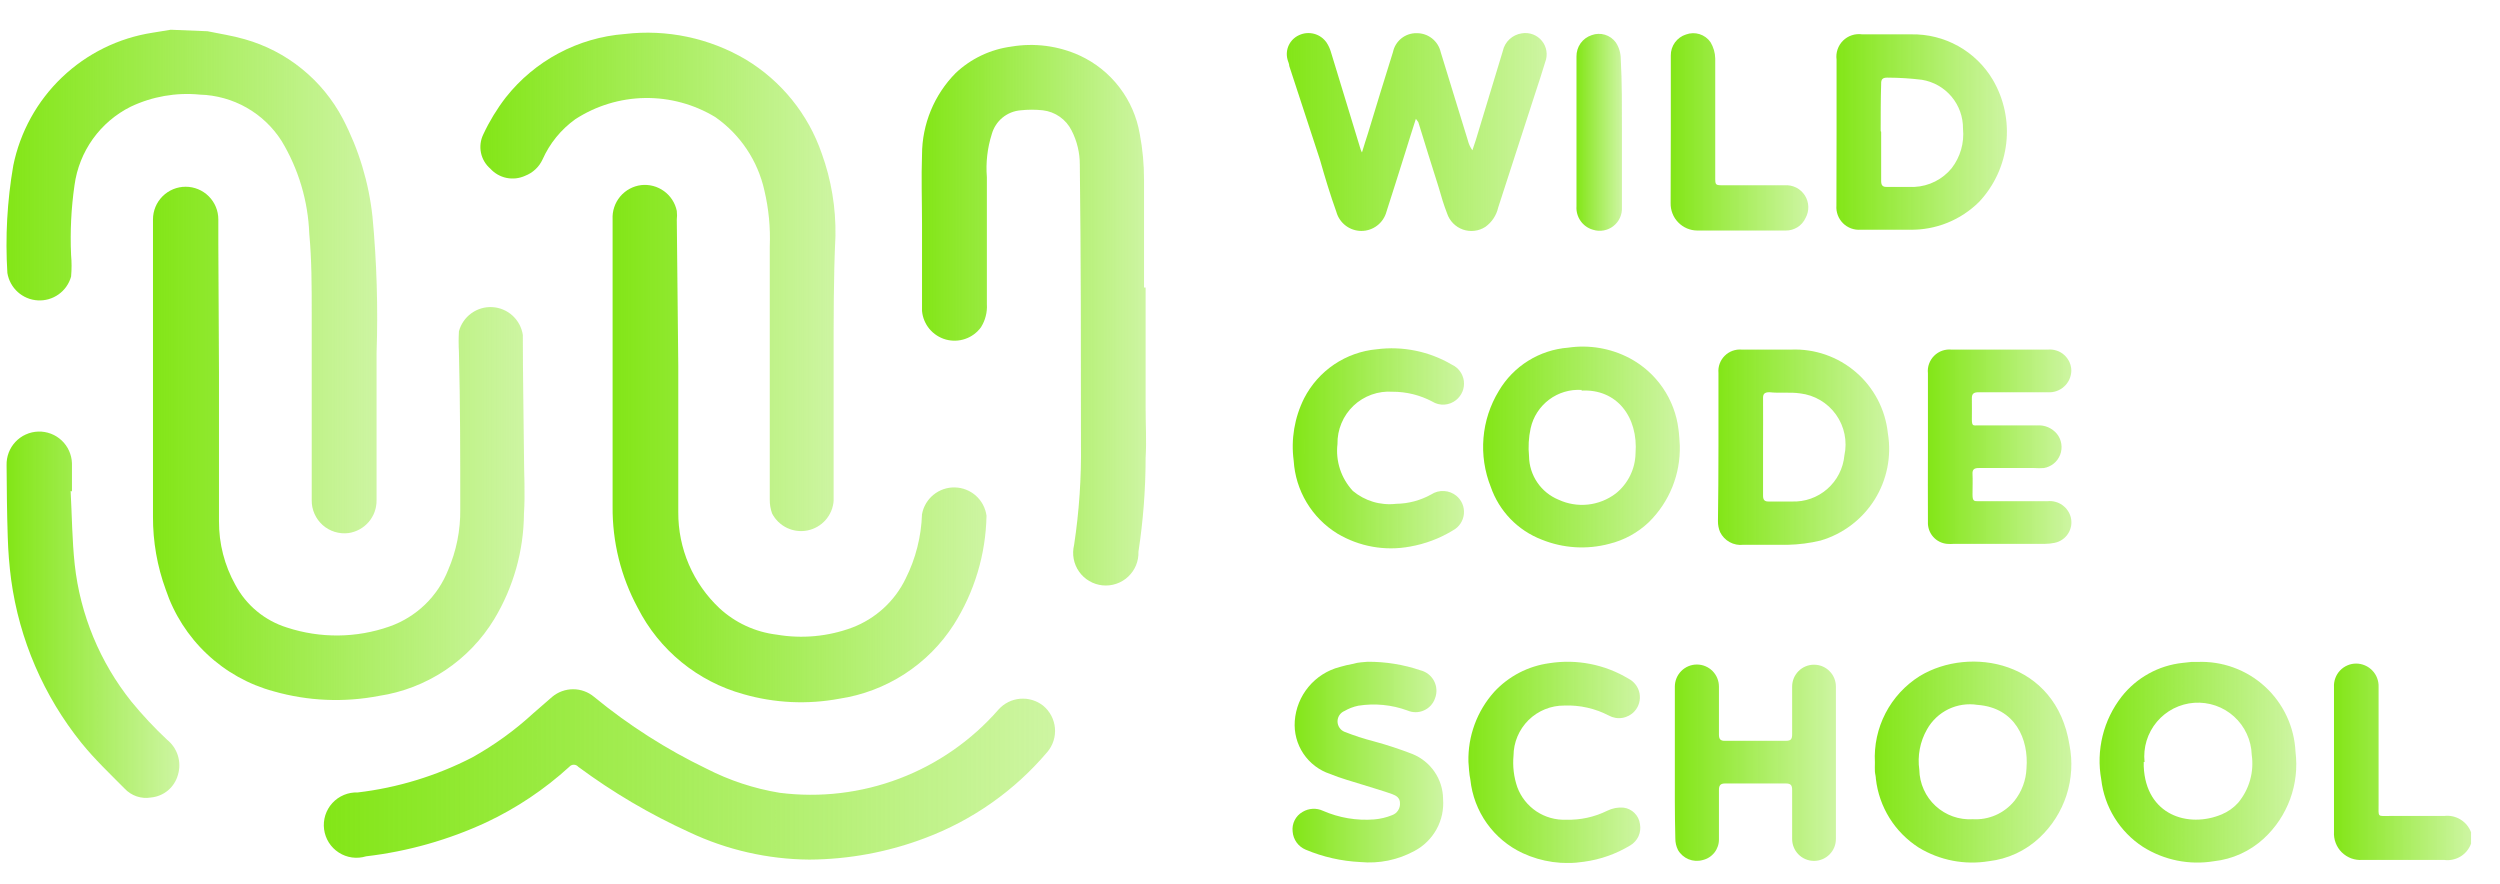<svg width="99" height="35" viewBox="0 0 99 35" fill="none" xmlns="http://www.w3.org/2000/svg">
<g clip-path="url(#clip0_466_1051)">
<path d="M97.854 33.406C97.777 33.62 97.629 33.801 97.435 33.919C97.24 34.036 97.011 34.084 96.786 34.053C95.712 34.053 94.632 34.053 93.552 34.053C93.402 34.064 93.252 34.043 93.111 33.992C92.97 33.94 92.842 33.858 92.735 33.753C92.629 33.648 92.546 33.52 92.493 33.38C92.439 33.24 92.417 33.09 92.426 32.94C92.426 30.999 92.426 29.117 92.426 27.209C92.419 27.089 92.437 26.969 92.478 26.856C92.519 26.743 92.582 26.64 92.665 26.553C92.747 26.466 92.847 26.396 92.957 26.349C93.067 26.301 93.186 26.277 93.306 26.277C93.426 26.278 93.545 26.303 93.655 26.351C93.765 26.398 93.865 26.468 93.947 26.555C94.03 26.641 94.094 26.744 94.136 26.857C94.178 26.969 94.198 27.089 94.192 27.209V31.853C94.192 32.377 94.134 32.312 94.645 32.312C95.363 32.312 96.075 32.312 96.793 32.312C97.016 32.285 97.243 32.334 97.435 32.452C97.628 32.569 97.775 32.748 97.854 32.959V33.406Z" fill="url(#paint0_linear_466_1051)"/>
<path d="M2.797 19.445C2.849 20.415 2.855 21.386 2.959 22.356C3.177 24.341 3.956 26.224 5.203 27.783C5.642 28.319 6.115 28.824 6.62 29.297C6.821 29.459 6.969 29.677 7.045 29.924C7.121 30.171 7.122 30.434 7.047 30.681C6.982 30.921 6.846 31.136 6.657 31.296C6.467 31.457 6.233 31.556 5.986 31.58C5.795 31.614 5.598 31.599 5.414 31.537C5.229 31.474 5.064 31.367 4.932 31.225C4.349 30.636 3.748 30.067 3.23 29.426C1.73 27.564 0.766 25.328 0.442 22.958C0.368 22.395 0.323 21.83 0.307 21.263C0.274 20.318 0.268 19.374 0.261 18.423C0.256 18.253 0.285 18.084 0.345 17.925C0.405 17.766 0.496 17.62 0.613 17.497C0.729 17.373 0.869 17.273 1.024 17.204C1.179 17.134 1.346 17.096 1.516 17.09C1.686 17.085 1.855 17.114 2.014 17.174C2.173 17.234 2.319 17.325 2.442 17.442C2.566 17.558 2.666 17.698 2.735 17.853C2.805 18.008 2.844 18.175 2.849 18.346C2.849 18.714 2.849 19.083 2.849 19.458L2.797 19.445Z" fill="url(#paint1_linear_466_1051)"/>
<path d="M72.728 5.222V2.363C72.71 2.226 72.723 2.086 72.768 1.955C72.813 1.824 72.887 1.705 72.986 1.608C73.084 1.511 73.204 1.438 73.336 1.395C73.467 1.352 73.607 1.34 73.744 1.36C74.391 1.36 75.037 1.36 75.684 1.36C76.335 1.348 76.977 1.508 77.546 1.825C78.114 2.142 78.588 2.605 78.919 3.165C79.36 3.921 79.546 4.798 79.448 5.668C79.35 6.537 78.974 7.352 78.376 7.991C78.014 8.351 77.584 8.635 77.111 8.825C76.637 9.015 76.13 9.108 75.62 9.097C74.973 9.097 74.326 9.097 73.679 9.097C73.551 9.107 73.422 9.088 73.302 9.044C73.181 8.999 73.072 8.929 72.981 8.838C72.89 8.747 72.82 8.638 72.775 8.517C72.73 8.396 72.712 8.268 72.722 8.139C72.722 7.169 72.728 6.192 72.728 5.222ZM74.494 5.222C74.494 5.869 74.494 6.516 74.494 7.163C74.494 7.324 74.54 7.409 74.721 7.402C75.083 7.402 75.451 7.402 75.814 7.402C76.098 7.388 76.376 7.315 76.63 7.187C76.884 7.059 77.109 6.879 77.289 6.658C77.63 6.214 77.79 5.657 77.735 5.099C77.741 4.634 77.58 4.182 77.281 3.826C76.981 3.47 76.564 3.233 76.105 3.159C75.654 3.104 75.201 3.076 74.746 3.074C74.552 3.074 74.488 3.133 74.494 3.327C74.475 3.928 74.475 4.556 74.475 5.19L74.494 5.222Z" fill="url(#paint2_linear_466_1051)"/>
<path d="M87.02 26.213C88.006 26.172 88.968 26.524 89.695 27.191C90.422 27.858 90.856 28.785 90.902 29.771C90.981 30.402 90.909 31.043 90.691 31.64C90.472 32.238 90.114 32.775 89.647 33.206C89.1 33.71 88.406 34.025 87.667 34.105C86.693 34.265 85.695 34.062 84.86 33.535C84.406 33.24 84.023 32.847 83.738 32.387C83.453 31.926 83.272 31.409 83.21 30.87C83.106 30.297 83.124 29.707 83.263 29.141C83.402 28.574 83.66 28.044 84.019 27.584C84.31 27.214 84.673 26.905 85.085 26.677C85.497 26.448 85.95 26.303 86.419 26.252L86.775 26.213H87.02ZM84.892 30.172V30.346C84.97 32.287 86.665 32.804 87.984 32.248C88.231 32.144 88.452 31.988 88.631 31.789C88.849 31.527 89.01 31.223 89.102 30.895C89.195 30.567 89.217 30.224 89.168 29.887C89.159 29.601 89.093 29.32 88.972 29.06C88.852 28.8 88.681 28.567 88.469 28.375C88.257 28.183 88.008 28.036 87.737 27.942C87.467 27.849 87.18 27.811 86.895 27.83C86.61 27.85 86.331 27.927 86.076 28.056C85.821 28.186 85.595 28.366 85.411 28.585C85.227 28.804 85.089 29.058 85.005 29.332C84.922 29.606 84.894 29.894 84.924 30.178L84.892 30.172Z" fill="url(#paint3_linear_466_1051)"/>
<path d="M74.246 30.19C74.21 29.515 74.356 28.842 74.667 28.241C74.979 27.641 75.445 27.135 76.018 26.775C78.004 25.565 81.42 26.167 81.95 29.492C82.081 30.155 82.042 30.841 81.835 31.485C81.627 32.129 81.26 32.71 80.766 33.172C80.214 33.692 79.508 34.018 78.755 34.104C77.797 34.261 76.815 34.07 75.986 33.567C75.518 33.268 75.122 32.869 74.827 32.398C74.533 31.927 74.348 31.396 74.285 30.844C74.285 30.747 74.252 30.65 74.246 30.553C74.239 30.456 74.246 30.346 74.246 30.19ZM78.127 32.441C78.437 32.459 78.747 32.403 79.031 32.278C79.315 32.153 79.566 31.963 79.764 31.724C80.06 31.355 80.23 30.902 80.249 30.43C80.346 29.272 79.802 28.023 78.308 27.913C77.916 27.851 77.514 27.911 77.156 28.084C76.799 28.258 76.503 28.537 76.309 28.884C76.033 29.367 75.926 29.93 76.005 30.482C76.01 30.751 76.069 31.017 76.18 31.264C76.29 31.51 76.449 31.732 76.648 31.915C76.846 32.098 77.079 32.239 77.334 32.33C77.588 32.42 77.858 32.458 78.127 32.441Z" fill="url(#paint4_linear_466_1051)"/>
<path d="M76.346 17.7C76.346 16.73 76.346 15.759 76.346 14.783C76.332 14.656 76.347 14.528 76.39 14.408C76.433 14.289 76.501 14.18 76.591 14.09C76.681 14 76.79 13.931 76.909 13.889C77.029 13.847 77.157 13.831 77.284 13.844H81.094C81.211 13.833 81.33 13.846 81.442 13.883C81.555 13.919 81.658 13.979 81.746 14.059C81.833 14.138 81.903 14.235 81.952 14.342C82 14.45 82.025 14.567 82.025 14.685C82.022 14.803 81.995 14.919 81.946 15.025C81.897 15.132 81.827 15.228 81.74 15.307C81.653 15.387 81.551 15.447 81.44 15.486C81.329 15.525 81.211 15.541 81.094 15.533H78.357C78.163 15.533 78.079 15.585 78.086 15.791C78.092 15.998 78.086 16.341 78.086 16.613C78.086 16.885 78.15 16.846 78.319 16.846H80.68C80.826 16.836 80.973 16.862 81.108 16.92C81.243 16.979 81.362 17.069 81.456 17.182C81.547 17.297 81.606 17.433 81.628 17.577C81.651 17.722 81.635 17.869 81.583 18.006C81.53 18.142 81.444 18.263 81.331 18.355C81.218 18.448 81.082 18.51 80.938 18.534C80.811 18.544 80.684 18.544 80.557 18.534H78.357C78.176 18.534 78.099 18.593 78.112 18.78C78.124 18.968 78.112 19.323 78.112 19.595C78.112 19.867 78.189 19.847 78.377 19.847H81.087C81.292 19.827 81.498 19.881 81.667 20C81.835 20.119 81.956 20.294 82.006 20.494C82.031 20.603 82.035 20.715 82.016 20.825C81.997 20.935 81.956 21.04 81.896 21.133C81.835 21.227 81.757 21.307 81.664 21.37C81.572 21.432 81.468 21.476 81.359 21.497C81.235 21.523 81.11 21.536 80.984 21.536H77.387C77.29 21.545 77.193 21.545 77.096 21.536C76.884 21.515 76.688 21.413 76.548 21.252C76.409 21.09 76.336 20.882 76.346 20.669C76.339 19.692 76.346 18.703 76.346 17.7Z" fill="url(#paint5_linear_466_1051)"/>
<path d="M8.217 1.237C8.708 1.34 9.206 1.411 9.692 1.554C10.518 1.787 11.288 2.186 11.955 2.727C12.623 3.267 13.173 3.938 13.573 4.697C14.205 5.906 14.605 7.223 14.75 8.579C14.92 10.378 14.974 12.187 14.912 13.993C14.912 15.934 14.912 17.874 14.912 19.815C14.915 20.128 14.805 20.431 14.601 20.669C14.398 20.907 14.115 21.063 13.806 21.109C13.622 21.133 13.436 21.117 13.259 21.063C13.082 21.009 12.919 20.918 12.78 20.795C12.642 20.672 12.531 20.521 12.456 20.352C12.38 20.183 12.342 20 12.344 19.815C12.344 18.521 12.344 17.227 12.344 15.888C12.344 14.718 12.344 13.547 12.344 12.376C12.344 11.334 12.344 10.287 12.247 9.251C12.198 7.956 11.822 6.694 11.153 5.584C10.805 5.037 10.329 4.583 9.765 4.263C9.201 3.943 8.567 3.766 7.919 3.747C6.978 3.654 6.03 3.82 5.176 4.225C4.58 4.522 4.066 4.96 3.678 5.501C3.29 6.043 3.041 6.67 2.951 7.33C2.819 8.247 2.773 9.174 2.815 10.099C2.841 10.383 2.841 10.669 2.815 10.953C2.736 11.237 2.562 11.485 2.322 11.656C2.082 11.827 1.791 11.912 1.497 11.895C1.202 11.879 0.923 11.762 0.704 11.565C0.485 11.367 0.34 11.101 0.292 10.81C0.205 9.39 0.283 7.963 0.525 6.56C0.796 5.224 1.471 4.003 2.457 3.061C3.444 2.12 4.695 1.503 6.043 1.295L6.761 1.178L8.217 1.237Z" fill="url(#paint6_linear_466_1051)"/>
<path d="M8.672 14.821C8.672 16.757 8.672 18.698 8.672 20.643C8.667 21.523 8.89 22.39 9.319 23.159C9.75 23.967 10.482 24.574 11.356 24.848C12.68 25.284 14.11 25.271 15.425 24.809C15.95 24.624 16.429 24.328 16.83 23.942C17.23 23.556 17.543 23.088 17.747 22.57C18.073 21.815 18.236 21 18.226 20.177C18.226 18.094 18.226 16.018 18.174 13.935C18.158 13.663 18.158 13.391 18.174 13.12C18.251 12.832 18.425 12.58 18.666 12.406C18.906 12.232 19.2 12.145 19.497 12.162C19.794 12.179 20.076 12.297 20.296 12.498C20.515 12.698 20.66 12.968 20.704 13.262C20.704 14.827 20.736 16.399 20.749 17.965C20.749 18.76 20.801 19.549 20.749 20.339C20.739 21.812 20.332 23.256 19.572 24.517C19.08 25.328 18.416 26.02 17.626 26.546C16.837 27.071 15.942 27.417 15.005 27.558C13.621 27.825 12.194 27.763 10.839 27.377C9.849 27.11 8.941 26.602 8.195 25.899C7.449 25.196 6.888 24.319 6.563 23.347C6.225 22.423 6.054 21.446 6.058 20.462V8.689C6.058 8.345 6.195 8.016 6.437 7.774C6.68 7.531 7.009 7.395 7.352 7.395C7.695 7.395 8.024 7.531 8.267 7.774C8.51 8.016 8.646 8.345 8.646 8.689C8.646 9.012 8.646 9.335 8.646 9.659L8.672 14.821Z" fill="url(#paint7_linear_466_1051)"/>
<path d="M45.367 11.387C45.367 12.985 45.367 14.582 45.367 16.18C45.367 16.827 45.406 17.474 45.367 18.121C45.366 19.368 45.271 20.614 45.083 21.847C45.089 22.032 45.056 22.216 44.986 22.387C44.915 22.558 44.808 22.712 44.673 22.838C44.538 22.965 44.377 23.061 44.202 23.119C44.026 23.178 43.84 23.199 43.656 23.18C43.472 23.16 43.294 23.102 43.135 23.008C42.975 22.915 42.837 22.788 42.731 22.636C42.625 22.485 42.552 22.312 42.518 22.13C42.484 21.948 42.49 21.761 42.534 21.582C42.735 20.259 42.825 18.922 42.806 17.584C42.806 13.903 42.806 10.216 42.761 6.529C42.763 6.057 42.653 5.591 42.437 5.17C42.329 4.953 42.168 4.765 41.969 4.625C41.771 4.485 41.54 4.397 41.299 4.368C41.006 4.336 40.711 4.336 40.419 4.368C40.154 4.389 39.902 4.491 39.697 4.66C39.493 4.829 39.345 5.057 39.274 5.313C39.1 5.862 39.034 6.44 39.08 7.014C39.08 7.111 39.08 7.208 39.08 7.305V12.04C39.101 12.363 39.019 12.685 38.847 12.959C38.692 13.172 38.476 13.333 38.227 13.419C37.978 13.506 37.709 13.515 37.455 13.445C37.201 13.374 36.975 13.228 36.806 13.026C36.638 12.823 36.535 12.574 36.512 12.312C36.512 11.161 36.512 10.009 36.512 8.864C36.512 7.952 36.479 7.04 36.512 6.128C36.514 4.917 36.993 3.755 37.844 2.893C38.451 2.32 39.223 1.954 40.05 1.845C40.964 1.691 41.903 1.812 42.748 2.195C43.369 2.48 43.911 2.912 44.327 3.455C44.743 3.997 45.02 4.633 45.135 5.306C45.249 5.905 45.305 6.514 45.303 7.124C45.303 8.541 45.303 9.964 45.303 11.387H45.367Z" fill="url(#paint8_linear_466_1051)"/>
<path d="M26.86 14.51C26.86 16.451 26.86 18.392 26.86 20.287C26.856 20.998 26.999 21.702 27.279 22.355C27.56 23.009 27.972 23.597 28.49 24.084C29.117 24.664 29.912 25.03 30.76 25.132C31.761 25.303 32.79 25.207 33.742 24.854C34.672 24.502 35.431 23.808 35.864 22.913C36.262 22.12 36.482 21.251 36.511 20.365C36.566 20.061 36.727 19.788 36.966 19.593C37.205 19.398 37.505 19.295 37.813 19.302C38.121 19.309 38.417 19.426 38.647 19.631C38.876 19.837 39.025 20.117 39.066 20.423C39.037 21.95 38.59 23.44 37.772 24.731C37.27 25.515 36.606 26.182 35.825 26.688C35.044 27.195 34.164 27.529 33.244 27.668C31.977 27.906 30.673 27.844 29.434 27.487C28.539 27.239 27.704 26.807 26.985 26.219C26.265 25.631 25.676 24.899 25.255 24.071C24.588 22.838 24.246 21.456 24.259 20.054V8.682C24.242 8.355 24.349 8.034 24.559 7.783C24.769 7.532 25.067 7.37 25.391 7.33C25.711 7.294 26.033 7.379 26.294 7.568C26.555 7.757 26.736 8.037 26.801 8.352C26.814 8.47 26.814 8.59 26.801 8.708L26.86 14.51Z" fill="url(#paint9_linear_466_1051)"/>
<path d="M32.053 34.04C30.406 34.028 28.781 33.657 27.292 32.953C25.741 32.247 24.269 31.38 22.9 30.366C22.878 30.34 22.851 30.319 22.82 30.305C22.789 30.29 22.756 30.283 22.722 30.283C22.688 30.283 22.654 30.29 22.624 30.305C22.593 30.319 22.566 30.34 22.544 30.366C21.565 31.259 20.457 32.001 19.258 32.565C17.752 33.263 16.145 33.717 14.497 33.91C14.317 33.966 14.127 33.981 13.94 33.956C13.754 33.93 13.575 33.864 13.417 33.762C13.258 33.66 13.124 33.525 13.023 33.366C12.923 33.207 12.858 33.028 12.834 32.841C12.809 32.654 12.826 32.465 12.882 32.285C12.939 32.105 13.034 31.94 13.161 31.801C13.288 31.662 13.444 31.553 13.618 31.48C13.791 31.407 13.979 31.374 14.167 31.381C15.747 31.194 17.281 30.725 18.695 29.997C19.57 29.51 20.384 28.922 21.121 28.244L21.865 27.597C22.098 27.401 22.392 27.294 22.696 27.294C23 27.294 23.294 27.401 23.527 27.597C24.894 28.72 26.39 29.675 27.984 30.443C28.891 30.908 29.864 31.228 30.869 31.394C32.475 31.599 34.106 31.405 35.619 30.83C37.132 30.255 38.48 29.315 39.544 28.095C39.764 27.85 40.069 27.698 40.397 27.671C40.725 27.643 41.052 27.742 41.31 27.946C41.442 28.055 41.552 28.19 41.632 28.342C41.712 28.494 41.76 28.66 41.776 28.831C41.791 29.002 41.771 29.174 41.719 29.338C41.667 29.501 41.583 29.653 41.471 29.783C40.172 31.315 38.502 32.489 36.62 33.192C35.16 33.744 33.614 34.031 32.053 34.04Z" fill="url(#paint10_linear_466_1051)"/>
<path d="M33.012 14.304C33.012 16.145 33.012 17.989 33.012 19.834C32.991 20.115 32.879 20.381 32.693 20.593C32.507 20.804 32.257 20.948 31.981 21.005C31.705 21.061 31.419 21.026 31.165 20.905C30.911 20.783 30.703 20.582 30.574 20.332C30.511 20.156 30.48 19.97 30.483 19.783C30.483 16.438 30.483 13.101 30.483 9.756C30.513 9.012 30.441 8.268 30.27 7.544C30.009 6.367 29.317 5.33 28.329 4.639C27.49 4.129 26.524 3.867 25.542 3.881C24.56 3.896 23.602 4.188 22.779 4.723C22.214 5.13 21.768 5.679 21.485 6.315C21.348 6.613 21.099 6.845 20.793 6.962C20.563 7.067 20.305 7.096 20.057 7.045C19.81 6.994 19.585 6.865 19.415 6.677C19.226 6.514 19.096 6.293 19.046 6.048C18.996 5.804 19.028 5.55 19.137 5.325C19.379 4.804 19.679 4.312 20.03 3.857C20.599 3.136 21.311 2.541 22.122 2.109C22.932 1.677 23.823 1.417 24.739 1.347C26.404 1.15 28.088 1.505 29.532 2.356C30.94 3.205 32.005 4.521 32.54 6.075C32.92 7.124 33.104 8.233 33.084 9.349C33.006 11.011 33.012 12.654 33.012 14.304Z" fill="url(#paint11_linear_466_1051)"/>
<path d="M56.069 4.704C55.926 5.156 55.79 5.57 55.661 5.997C55.409 6.793 55.163 7.589 54.904 8.384C54.845 8.603 54.716 8.795 54.536 8.933C54.357 9.07 54.137 9.145 53.911 9.145C53.685 9.145 53.465 9.07 53.286 8.933C53.106 8.795 52.977 8.603 52.918 8.384C52.685 7.737 52.465 7.013 52.271 6.327C51.864 5.092 51.463 3.85 51.055 2.614C51.055 2.524 51.004 2.439 50.984 2.349C50.935 2.161 50.954 1.961 51.038 1.786C51.122 1.611 51.266 1.471 51.443 1.392C51.63 1.304 51.841 1.286 52.04 1.339C52.239 1.392 52.412 1.514 52.53 1.683C52.603 1.793 52.659 1.912 52.698 2.038L53.882 5.92C53.895 5.96 53.913 5.999 53.934 6.036C54.018 5.752 54.102 5.506 54.18 5.253C54.503 4.186 54.827 3.125 55.163 2.058C55.208 1.843 55.328 1.651 55.5 1.515C55.673 1.379 55.888 1.308 56.107 1.314C56.327 1.313 56.54 1.387 56.711 1.523C56.883 1.66 57.003 1.85 57.052 2.064C57.414 3.229 57.763 4.393 58.126 5.557C58.16 5.699 58.222 5.833 58.307 5.952L58.443 5.544L59.51 2.026C59.548 1.844 59.641 1.679 59.777 1.553C59.912 1.427 60.083 1.346 60.267 1.32C60.413 1.296 60.563 1.31 60.703 1.362C60.842 1.414 60.965 1.502 61.058 1.617C61.153 1.732 61.214 1.87 61.238 2.017C61.261 2.164 61.245 2.314 61.192 2.452C61.069 2.866 60.933 3.274 60.797 3.688C60.306 5.197 59.816 6.707 59.329 8.216C59.259 8.527 59.077 8.801 58.818 8.986C58.687 9.07 58.539 9.123 58.385 9.14C58.231 9.158 58.075 9.14 57.929 9.089C57.783 9.037 57.651 8.952 57.542 8.841C57.434 8.73 57.352 8.596 57.304 8.449C57.175 8.113 57.078 7.802 56.974 7.427C56.702 6.573 56.437 5.719 56.166 4.839C56.136 4.792 56.104 4.747 56.069 4.704Z" fill="url(#paint12_linear_466_1051)"/>
<path d="M68.051 17.686V14.769C68.04 14.644 68.056 14.518 68.099 14.401C68.142 14.283 68.211 14.176 68.3 14.088C68.388 14 68.496 13.932 68.614 13.89C68.732 13.848 68.858 13.832 68.982 13.844H70.923C71.864 13.804 72.784 14.125 73.497 14.74C74.21 15.355 74.661 16.219 74.759 17.156C74.912 18.068 74.725 19.004 74.234 19.787C73.742 20.57 72.981 21.146 72.094 21.406C71.67 21.508 71.236 21.564 70.8 21.574C70.211 21.574 69.623 21.574 69.034 21.574C68.847 21.596 68.659 21.558 68.494 21.468C68.33 21.378 68.197 21.238 68.115 21.07C68.058 20.934 68.03 20.789 68.031 20.643C68.044 19.666 68.051 18.702 68.051 17.686ZM69.817 17.686C69.817 18.333 69.817 18.98 69.817 19.627C69.817 19.795 69.875 19.866 70.049 19.86C70.354 19.86 70.651 19.86 70.955 19.86C71.47 19.88 71.973 19.703 72.36 19.363C72.748 19.024 72.99 18.549 73.038 18.036C73.099 17.758 73.1 17.47 73.043 17.192C72.986 16.913 72.871 16.65 72.706 16.418C72.541 16.187 72.329 15.992 72.085 15.848C71.84 15.703 71.567 15.611 71.285 15.578C70.884 15.519 70.477 15.578 70.069 15.532C69.875 15.532 69.81 15.597 69.817 15.784C69.823 16.425 69.817 17.059 69.817 17.699V17.686Z" fill="url(#paint13_linear_466_1051)"/>
<path d="M66.52 17.635C66.536 18.198 66.436 18.759 66.226 19.282C66.015 19.805 65.699 20.28 65.297 20.675C64.858 21.095 64.316 21.392 63.726 21.536C62.838 21.772 61.898 21.713 61.047 21.367C60.581 21.187 60.159 20.907 59.812 20.548C59.465 20.188 59.2 19.757 59.036 19.285C58.79 18.669 58.691 18.005 58.746 17.345C58.8 16.685 59.008 16.047 59.353 15.481C59.639 14.995 60.039 14.585 60.517 14.287C60.996 13.989 61.54 13.81 62.102 13.767C62.934 13.645 63.783 13.79 64.528 14.181C65.055 14.46 65.506 14.862 65.844 15.353C66.182 15.844 66.396 16.409 66.468 17.001C66.501 17.234 66.507 17.473 66.52 17.635ZM62.639 15.442C62.176 15.411 61.718 15.546 61.346 15.824C60.975 16.102 60.715 16.503 60.614 16.956C60.534 17.323 60.513 17.701 60.55 18.075C60.556 18.444 60.67 18.802 60.878 19.107C61.086 19.412 61.379 19.649 61.72 19.789C62.086 19.958 62.49 20.024 62.891 19.98C63.291 19.935 63.671 19.782 63.991 19.537C64.227 19.347 64.418 19.108 64.552 18.836C64.686 18.565 64.76 18.267 64.767 17.965C64.883 16.503 64.017 15.39 62.626 15.468L62.639 15.442Z" fill="url(#paint14_linear_466_1051)"/>
<path d="M66.324 30.171C66.324 29.181 66.324 28.185 66.324 27.189C66.324 26.957 66.416 26.735 66.58 26.571C66.743 26.407 66.966 26.315 67.197 26.315C67.429 26.315 67.651 26.407 67.815 26.571C67.978 26.735 68.07 26.957 68.07 27.189C68.07 27.836 68.07 28.45 68.07 29.084C68.07 29.272 68.129 29.343 68.323 29.336H70.723C70.923 29.336 70.969 29.265 70.969 29.078C70.969 28.431 70.969 27.816 70.969 27.189C70.969 26.959 71.06 26.738 71.222 26.576C71.385 26.413 71.605 26.322 71.835 26.322C72.065 26.322 72.286 26.413 72.448 26.576C72.611 26.738 72.702 26.959 72.702 27.189C72.702 29.203 72.702 31.214 72.702 33.224C72.702 33.454 72.611 33.675 72.448 33.837C72.286 34 72.065 34.091 71.835 34.091C71.605 34.091 71.385 34 71.222 33.837C71.06 33.675 70.969 33.454 70.969 33.224C70.969 32.577 70.969 31.93 70.969 31.283C70.969 31.096 70.917 31.025 70.716 31.025C69.921 31.025 69.118 31.025 68.323 31.025C68.122 31.025 68.07 31.102 68.07 31.29C68.07 31.937 68.07 32.584 68.07 33.231C68.074 33.422 68.011 33.608 67.894 33.759C67.776 33.91 67.61 34.016 67.424 34.059C67.239 34.11 67.043 34.098 66.866 34.026C66.69 33.953 66.542 33.823 66.447 33.657C66.377 33.515 66.341 33.357 66.343 33.198C66.317 32.189 66.324 31.18 66.324 30.171Z" fill="url(#paint15_linear_466_1051)"/>
<path d="M54.158 26.206C54.868 26.202 55.574 26.315 56.247 26.543C56.362 26.571 56.469 26.623 56.563 26.696C56.656 26.768 56.732 26.86 56.788 26.965C56.842 27.069 56.875 27.184 56.882 27.302C56.889 27.42 56.871 27.538 56.829 27.649C56.793 27.756 56.735 27.854 56.659 27.938C56.583 28.021 56.49 28.088 56.386 28.133C56.283 28.179 56.171 28.203 56.058 28.203C55.945 28.203 55.833 28.179 55.73 28.134C55.109 27.907 54.441 27.843 53.789 27.946C53.598 27.985 53.414 28.055 53.246 28.153C53.163 28.187 53.092 28.244 53.043 28.317C52.993 28.391 52.966 28.478 52.966 28.567C52.966 28.656 52.993 28.743 53.043 28.817C53.092 28.891 53.163 28.948 53.246 28.981C53.624 29.13 54.01 29.255 54.404 29.357C54.923 29.497 55.435 29.666 55.937 29.861C56.291 30.005 56.595 30.251 56.811 30.568C57.026 30.884 57.143 31.257 57.146 31.64C57.178 32.056 57.089 32.472 56.888 32.837C56.686 33.203 56.383 33.502 56.014 33.697C55.358 34.055 54.611 34.208 53.867 34.137C53.121 34.101 52.388 33.935 51.7 33.645C51.558 33.584 51.435 33.486 51.345 33.361C51.255 33.235 51.201 33.088 51.189 32.934C51.17 32.779 51.197 32.622 51.267 32.483C51.337 32.343 51.447 32.228 51.583 32.151C51.703 32.079 51.839 32.037 51.979 32.029C52.118 32.021 52.258 32.047 52.385 32.106C53.026 32.386 53.726 32.504 54.423 32.449C54.665 32.428 54.903 32.371 55.128 32.28C55.225 32.245 55.308 32.18 55.364 32.093C55.42 32.007 55.446 31.904 55.439 31.802C55.439 31.588 55.283 31.504 55.128 31.446C54.746 31.31 54.358 31.2 53.97 31.077C53.582 30.954 53.078 30.818 52.676 30.65C52.242 30.507 51.869 30.224 51.614 29.844C51.36 29.464 51.24 29.01 51.273 28.554C51.308 28.056 51.499 27.582 51.818 27.198C52.137 26.814 52.568 26.539 53.052 26.413C53.232 26.36 53.416 26.317 53.601 26.284C53.776 26.226 54.029 26.219 54.158 26.206Z" fill="url(#paint16_linear_466_1051)"/>
<path d="M58.15 30.171C58.124 29.15 58.49 28.157 59.172 27.396C59.743 26.779 60.511 26.379 61.345 26.264C62.43 26.091 63.541 26.307 64.483 26.872C64.596 26.929 64.696 27.012 64.773 27.114C64.85 27.215 64.902 27.333 64.926 27.458C64.949 27.584 64.944 27.713 64.91 27.835C64.876 27.958 64.813 28.071 64.728 28.166C64.602 28.305 64.432 28.397 64.246 28.428C64.061 28.459 63.871 28.425 63.706 28.334C63.164 28.052 62.558 27.916 61.947 27.94C61.684 27.938 61.424 27.988 61.181 28.087C60.938 28.186 60.716 28.332 60.529 28.516C60.343 28.701 60.194 28.92 60.092 29.162C59.99 29.404 59.937 29.663 59.935 29.926C59.897 30.346 59.947 30.769 60.084 31.168C60.228 31.561 60.495 31.898 60.843 32.131C61.192 32.363 61.606 32.479 62.024 32.461C62.586 32.477 63.144 32.354 63.648 32.105C63.848 32.006 64.072 31.963 64.295 31.983C64.459 32.004 64.611 32.079 64.728 32.196C64.845 32.313 64.92 32.466 64.942 32.63C64.973 32.793 64.953 32.962 64.885 33.114C64.817 33.265 64.703 33.392 64.56 33.477C64.001 33.816 63.378 34.037 62.73 34.124C61.901 34.255 61.051 34.135 60.291 33.781C59.726 33.516 59.239 33.109 58.877 32.6C58.516 32.091 58.292 31.497 58.227 30.877C58.175 30.631 58.169 30.398 58.15 30.171Z" fill="url(#paint17_linear_466_1051)"/>
<path d="M55.286 19.951C55.776 19.945 56.257 19.816 56.683 19.576C56.834 19.48 57.01 19.434 57.188 19.445C57.365 19.455 57.535 19.521 57.673 19.634C57.778 19.72 57.859 19.83 57.911 19.955C57.963 20.08 57.983 20.216 57.971 20.35C57.958 20.485 57.912 20.615 57.838 20.728C57.763 20.841 57.663 20.934 57.544 20.999C57.02 21.32 56.441 21.539 55.836 21.645C54.846 21.829 53.822 21.645 52.958 21.128C52.459 20.821 52.042 20.398 51.742 19.896C51.441 19.394 51.266 18.827 51.23 18.243C51.117 17.396 51.262 16.535 51.644 15.772C51.921 15.233 52.329 14.772 52.831 14.433C53.333 14.094 53.913 13.887 54.517 13.831C55.548 13.698 56.595 13.912 57.492 14.439C57.62 14.498 57.731 14.589 57.815 14.702C57.898 14.816 57.951 14.949 57.969 15.089C57.986 15.229 57.968 15.371 57.915 15.502C57.862 15.633 57.776 15.748 57.667 15.837C57.535 15.946 57.372 16.011 57.202 16.022C57.031 16.034 56.861 15.992 56.716 15.901C56.232 15.644 55.692 15.511 55.144 15.513C54.862 15.493 54.579 15.533 54.313 15.628C54.047 15.724 53.803 15.873 53.598 16.068C53.393 16.263 53.231 16.498 53.122 16.759C53.013 17.02 52.959 17.3 52.964 17.583C52.925 17.918 52.959 18.258 53.064 18.578C53.169 18.898 53.343 19.192 53.572 19.44C53.808 19.637 54.082 19.784 54.376 19.872C54.671 19.96 54.981 19.987 55.286 19.951Z" fill="url(#paint18_linear_466_1051)"/>
<path d="M66.164 5.118C66.164 4.141 66.164 3.177 66.164 2.194C66.162 2.01 66.22 1.83 66.328 1.681C66.436 1.532 66.59 1.421 66.765 1.366C66.938 1.302 67.127 1.297 67.303 1.352C67.478 1.407 67.631 1.519 67.736 1.67C67.854 1.865 67.919 2.089 67.923 2.317C67.923 3.882 67.923 5.441 67.923 7.007C67.923 7.337 67.923 7.337 68.26 7.337C69.068 7.337 69.877 7.337 70.679 7.337C70.835 7.326 70.992 7.359 71.131 7.429C71.271 7.5 71.389 7.608 71.473 7.74C71.557 7.872 71.604 8.025 71.609 8.182C71.614 8.338 71.576 8.493 71.501 8.63C71.432 8.783 71.32 8.911 71.178 9C71.036 9.088 70.872 9.133 70.705 9.129C69.54 9.129 68.376 9.129 67.212 9.129C67.071 9.128 66.931 9.099 66.802 9.044C66.672 8.988 66.555 8.908 66.457 8.806C66.358 8.705 66.281 8.586 66.23 8.454C66.179 8.323 66.154 8.183 66.157 8.042C66.157 7.059 66.164 6.075 66.164 5.118Z" fill="url(#paint19_linear_466_1051)"/>
<path d="M64.228 5.234V8.216C64.235 8.358 64.207 8.501 64.147 8.63C64.087 8.759 63.996 8.872 63.883 8.959C63.77 9.045 63.637 9.103 63.497 9.127C63.356 9.151 63.212 9.14 63.076 9.096C62.879 9.039 62.707 8.916 62.59 8.747C62.472 8.579 62.415 8.376 62.429 8.171V3.533C62.429 3.093 62.429 2.647 62.429 2.239C62.426 2.052 62.482 1.869 62.59 1.716C62.699 1.563 62.853 1.45 63.031 1.392C63.2 1.329 63.386 1.324 63.559 1.376C63.731 1.429 63.882 1.536 63.988 1.683C64.114 1.875 64.181 2.1 64.182 2.33C64.234 3.261 64.228 4.244 64.228 5.234Z" fill="url(#paint20_linear_466_1051)"/>
</g>
<defs>
<linearGradient id="paint0_linear_466_1051" x1="92.424" y1="30.169" x2="97.854" y2="30.169" gradientUnits="userSpaceOnUse">
<stop stop-color="#83E617"/>
<stop offset="1" stop-color="#83E617" stop-opacity="0.4"/>
</linearGradient>
<linearGradient id="paint1_linear_466_1051" x1="0.261" y1="24.344" x2="7.103" y2="24.344" gradientUnits="userSpaceOnUse">
<stop stop-color="#83E617"/>
<stop offset="1" stop-color="#83E617" stop-opacity="0.4"/>
</linearGradient>
<linearGradient id="paint2_linear_466_1051" x1="72.719" y1="5.225" x2="79.473" y2="5.225" gradientUnits="userSpaceOnUse">
<stop stop-color="#83E617"/>
<stop offset="1" stop-color="#83E617" stop-opacity="0.4"/>
</linearGradient>
<linearGradient id="paint3_linear_466_1051" x1="83.143" y1="30.184" x2="90.933" y2="30.184" gradientUnits="userSpaceOnUse">
<stop stop-color="#83E617"/>
<stop offset="1" stop-color="#83E617" stop-opacity="0.4"/>
</linearGradient>
<linearGradient id="paint4_linear_466_1051" x1="74.241" y1="30.178" x2="82.026" y2="30.178" gradientUnits="userSpaceOnUse">
<stop stop-color="#83E617"/>
<stop offset="1" stop-color="#83E617" stop-opacity="0.4"/>
</linearGradient>
<linearGradient id="paint5_linear_466_1051" x1="76.341" y1="17.691" x2="82.028" y2="17.691" gradientUnits="userSpaceOnUse">
<stop stop-color="#83E617"/>
<stop offset="1" stop-color="#83E617" stop-opacity="0.4"/>
</linearGradient>
<linearGradient id="paint6_linear_466_1051" x1="0.258" y1="11.149" x2="14.937" y2="11.149" gradientUnits="userSpaceOnUse">
<stop stop-color="#83E617"/>
<stop offset="1" stop-color="#83E617" stop-opacity="0.4"/>
</linearGradient>
<linearGradient id="paint7_linear_466_1051" x1="6.058" y1="17.558" x2="20.772" y2="17.558" gradientUnits="userSpaceOnUse">
<stop stop-color="#83E617"/>
<stop offset="1" stop-color="#83E617" stop-opacity="0.4"/>
</linearGradient>
<linearGradient id="paint8_linear_466_1051" x1="36.497" y1="12.483" x2="45.385" y2="12.483" gradientUnits="userSpaceOnUse">
<stop stop-color="#83E617"/>
<stop offset="1" stop-color="#83E617" stop-opacity="0.4"/>
</linearGradient>
<linearGradient id="paint9_linear_466_1051" x1="24.257" y1="17.566" x2="39.066" y2="17.566" gradientUnits="userSpaceOnUse">
<stop stop-color="#83E617"/>
<stop offset="1" stop-color="#83E617" stop-opacity="0.4"/>
</linearGradient>
<linearGradient id="paint10_linear_466_1051" x1="12.823" y1="30.667" x2="41.781" y2="30.667" gradientUnits="userSpaceOnUse">
<stop stop-color="#83E617"/>
<stop offset="1" stop-color="#83E617" stop-opacity="0.4"/>
</linearGradient>
<linearGradient id="paint11_linear_466_1051" x1="19.023" y1="11.162" x2="33.085" y2="11.162" gradientUnits="userSpaceOnUse">
<stop stop-color="#83E617"/>
<stop offset="1" stop-color="#83E617" stop-opacity="0.4"/>
</linearGradient>
<linearGradient id="paint12_linear_466_1051" x1="50.958" y1="5.228" x2="61.248" y2="5.228" gradientUnits="userSpaceOnUse">
<stop stop-color="#83E617"/>
<stop offset="1" stop-color="#83E617" stop-opacity="0.4"/>
</linearGradient>
<linearGradient id="paint13_linear_466_1051" x1="68.031" y1="17.71" x2="74.811" y2="17.71" gradientUnits="userSpaceOnUse">
<stop stop-color="#83E617"/>
<stop offset="1" stop-color="#83E617" stop-opacity="0.4"/>
</linearGradient>
<linearGradient id="paint14_linear_466_1051" x1="58.731" y1="17.701" x2="66.522" y2="17.701" gradientUnits="userSpaceOnUse">
<stop stop-color="#83E617"/>
<stop offset="1" stop-color="#83E617" stop-opacity="0.4"/>
</linearGradient>
<linearGradient id="paint15_linear_466_1051" x1="66.323" y1="30.203" x2="72.702" y2="30.203" gradientUnits="userSpaceOnUse">
<stop stop-color="#83E617"/>
<stop offset="1" stop-color="#83E617" stop-opacity="0.4"/>
</linearGradient>
<linearGradient id="paint16_linear_466_1051" x1="51.183" y1="30.18" x2="57.153" y2="30.18" gradientUnits="userSpaceOnUse">
<stop stop-color="#83E617"/>
<stop offset="1" stop-color="#83E617" stop-opacity="0.4"/>
</linearGradient>
<linearGradient id="paint17_linear_466_1051" x1="58.148" y1="30.191" x2="64.956" y2="30.191" gradientUnits="userSpaceOnUse">
<stop stop-color="#83E617"/>
<stop offset="1" stop-color="#83E617" stop-opacity="0.4"/>
</linearGradient>
<linearGradient id="paint18_linear_466_1051" x1="51.193" y1="17.754" x2="57.975" y2="17.754" gradientUnits="userSpaceOnUse">
<stop stop-color="#83E617"/>
<stop offset="1" stop-color="#83E617" stop-opacity="0.4"/>
</linearGradient>
<linearGradient id="paint19_linear_466_1051" x1="66.157" y1="5.221" x2="71.609" y2="5.221" gradientUnits="userSpaceOnUse">
<stop stop-color="#83E617"/>
<stop offset="1" stop-color="#83E617" stop-opacity="0.4"/>
</linearGradient>
<linearGradient id="paint20_linear_466_1051" x1="62.427" y1="5.24" x2="64.229" y2="5.24" gradientUnits="userSpaceOnUse">
<stop stop-color="#83E617"/>
<stop offset="1" stop-color="#83E617" stop-opacity="0.4"/>
</linearGradient>
<clipPath id="clip0_466_1051">
<rect width="97.769" height="33.713" fill="white" transform="translate(0.257 0.458)"/>
</clipPath>
</defs>
</svg>
